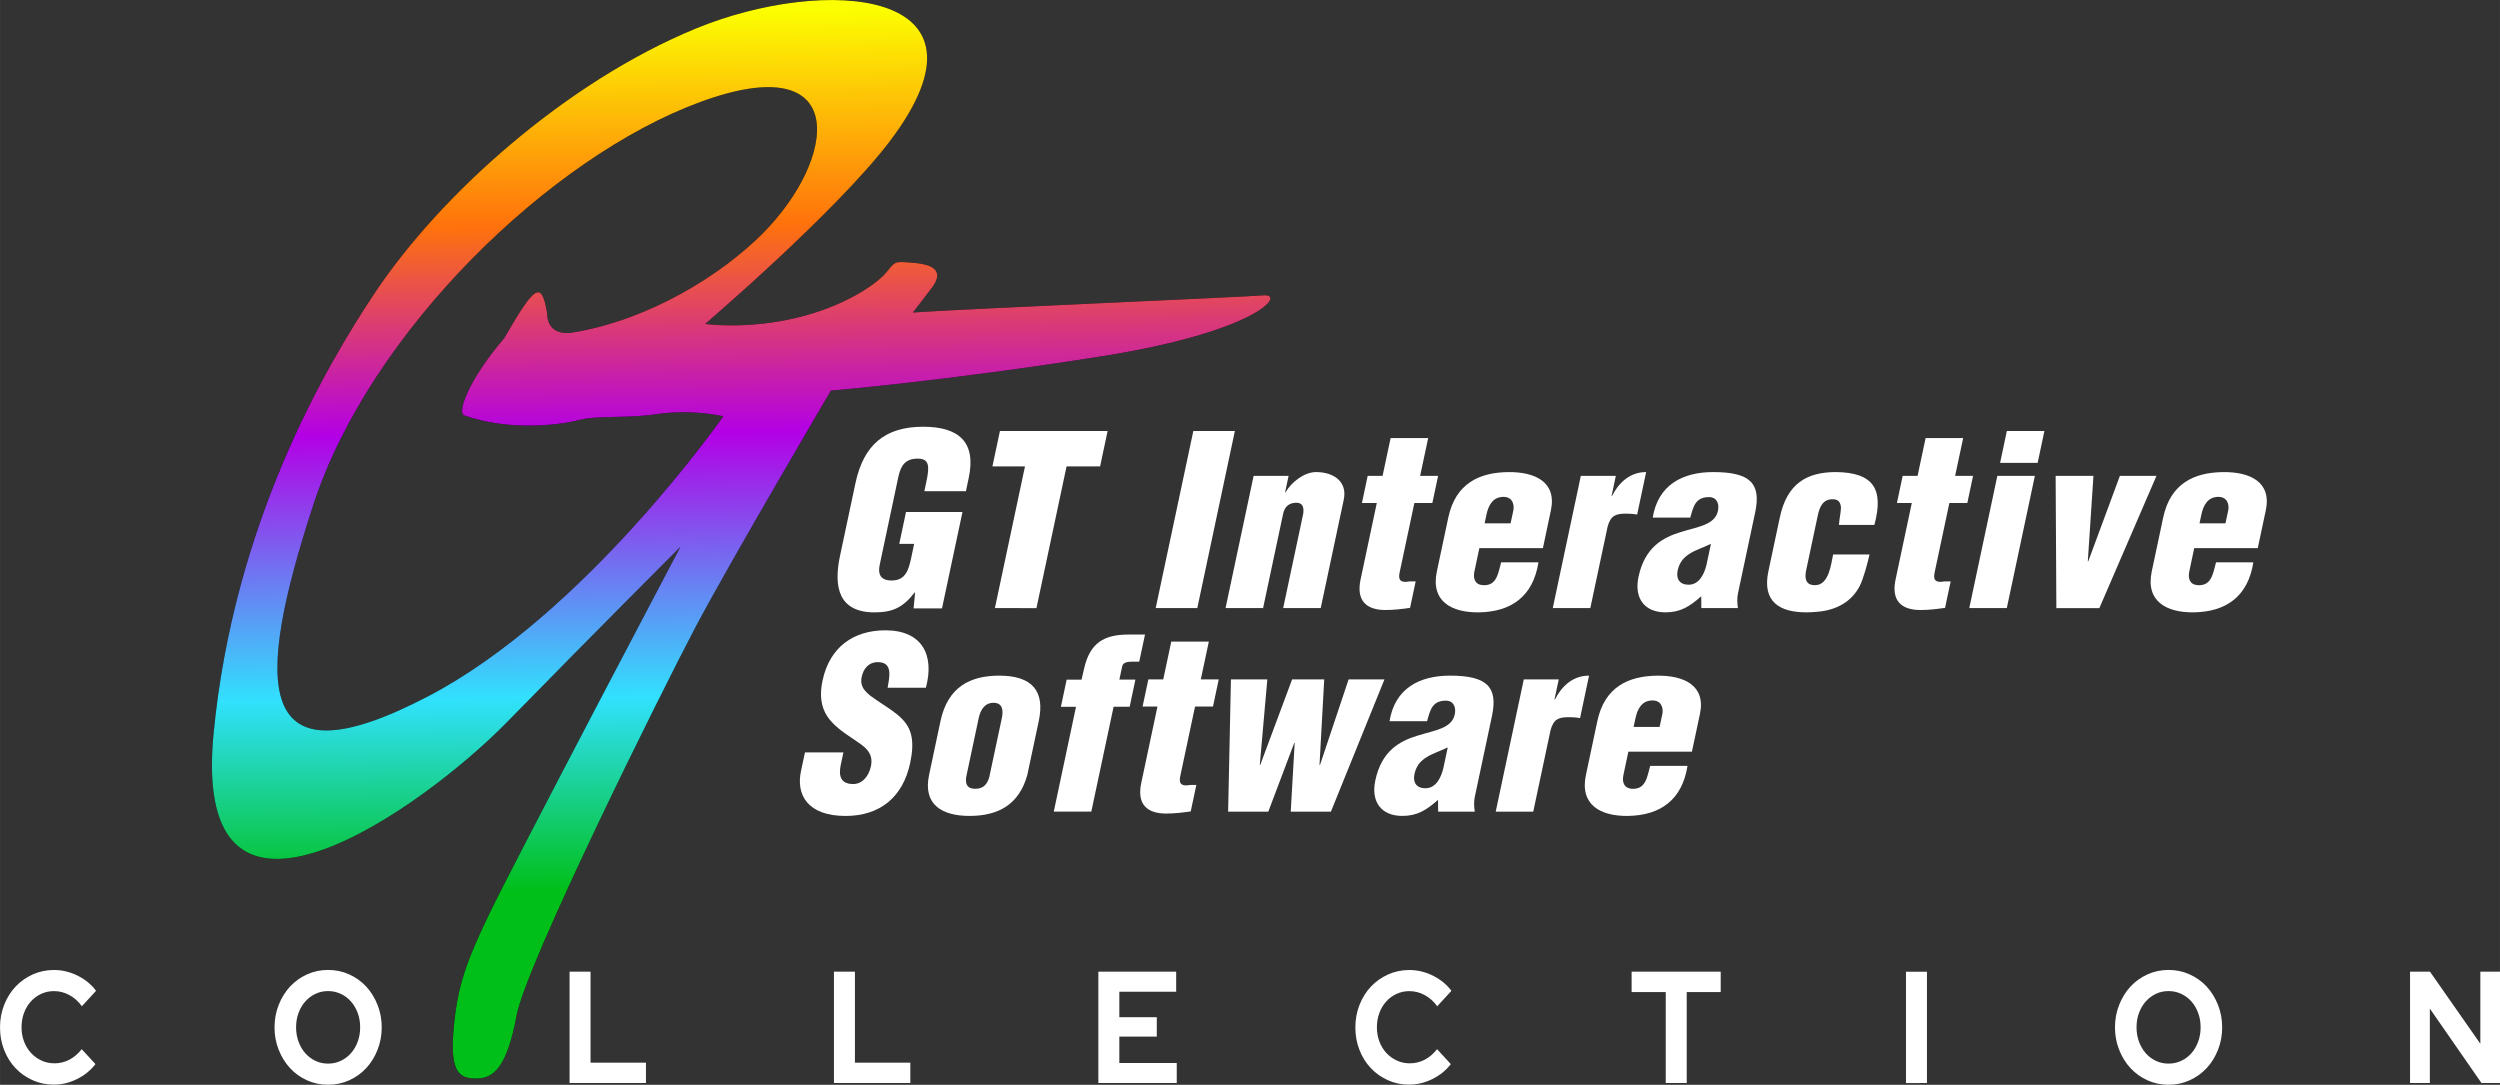 <?xml version="1.0" encoding="UTF-8" standalone="no"?>
<svg
   xmlns:dc="http://purl.org/dc/elements/1.1/"
   xmlns:cc="http://creativecommons.org/ns#"
   xmlns:rdf="http://www.w3.org/1999/02/22-rdf-syntax-ns#"
   xmlns:svg="http://www.w3.org/2000/svg"
   xmlns="http://www.w3.org/2000/svg"
   xmlns:xlink="http://www.w3.org/1999/xlink"
   xmlns:sodipodi="http://sodipodi.sourceforge.net/DTD/sodipodi-0.dtd"
   xmlns:inkscape="http://www.inkscape.org/namespaces/inkscape"
   width="461.044"
   height="200.054"
   viewBox="0 0 100.714 43.702"
   version="1.1"
   id="svg14"
   sodipodi:docname="Gt.svg"
   inkscape:version="0.92.5 (2060ec1f9f, 2020-04-08)">
  <rect x="0" y="0" width="100.714" height="43.702" fill="#333333" stroke="none"/>
  <defs
     id="defs18"><linearGradient
   id="linearGradient1708">
  <stop
     offset="0"
     style="stop-color:#fcff01;stop-opacity:1"
     id="stop1698" />
  <stop
     offset="0.245"
     style="stop-color:#ff720c;stop-opacity:1"
     id="stop1700" />
  <stop
     offset="0.481"
     style="stop-color:#b300e5;stop-opacity:1"
     id="stop1702" />
  <stop
     offset="0.782"
     style="stop-color:#31e1fd;stop-opacity:1"
     id="stop1704" />
  <stop
     offset="1"
     style="stop-color:#00bf19;stop-opacity:1"
     id="stop1706" />
</linearGradient>

	
	
	
	
<linearGradient
   x1="287.041"
   y1="350.877"
   x2="348.692"
   y2="275.901"
   id="linearGradient3545"
   xlink:href="#linearGradient3539"
   gradientUnits="userSpaceOnUse"
   gradientTransform="matrix(0.274,0,0,0.274,-74.123,-68.697)" />
<linearGradient
   id="linearGradient3539">
  <stop
     id="stop3541"
     style="stop-color:#bf0000;stop-opacity:1"
     offset="0" />
  <stop
     id="stop3547"
     style="stop-color:#bf0000;stop-opacity:1"
     offset="0.375" />
  <stop
     id="stop3543"
     style="stop-color:#fbe40a;stop-opacity:1"
     offset="1" />
</linearGradient>
<linearGradient
   x1="289.839"
   y1="355.517"
   x2="639.313"
   y2="355.517"
   id="linearGradient3555"
   xlink:href="#linearGradient3549"
   gradientUnits="userSpaceOnUse"
   gradientTransform="matrix(0.274,0,0,0.274,-74.123,-68.697)" />
<linearGradient
   id="linearGradient3549">
  <stop
     id="stop3551"
     style="stop-color:#bf0000;stop-opacity:1"
     offset="0" />
  <stop
     id="stop3557"
     style="stop-color:#fff20c;stop-opacity:1"
     offset="0.245" />
  <stop
     id="stop3559"
     style="stop-color:#0ce500;stop-opacity:1"
     offset="0.445" />
  <stop
     id="stop3561"
     style="stop-color:#31e1fd;stop-opacity:1"
     offset="0.643" />
  <stop
     id="stop3553"
     style="stop-color:#0019bf;stop-opacity:1"
     offset="1" />
</linearGradient>
<linearGradient
   inkscape:collect="always"
   xlink:href="#linearGradient1708"
   id="linearGradient1696"
   x1="81.667"
   y1="-11.617"
   x2="81.987"
   y2="23.842"
   gradientUnits="userSpaceOnUse"
   gradientTransform="translate(-30.481,11.772)" />
</defs>
  <sodipodi:namedview
     pagecolor="#ffffff"
     bordercolor="#666666"
     borderopacity="1"
     objecttolerance="10"
     gridtolerance="10"
     guidetolerance="10"
     inkscape:pageopacity="0"
     inkscape:pageshadow="2"
     inkscape:window-width="1366"
     inkscape:window-height="743"
     id="namedview16"
     showgrid="false"
     inkscape:pagecheckerboard="true"
     inkscape:zoom="1.3368561"
     inkscape:cx="330.70552"
     inkscape:cy="86.870965"
     inkscape:window-x="0"
     inkscape:window-y="0"
     inkscape:window-maximized="1"
     inkscape:current-layer="svg14" />
  <path
     d="m 2.173,43.695 c 0.319,0 0.628,-0.075 0.929,-0.224 0.301,-0.149 0.549,-0.35 0.743,-0.602 v 0 l -0.554,-0.602 c -0.144,0.184 -0.309,0.325 -0.495,0.423 -0.186,0.098 -0.387,0.147 -0.6,0.147 -0.19,0 -0.366,-0.037 -0.527,-0.112 C 1.507,42.65 1.368,42.549 1.249,42.42 1.131,42.292 1.037,42.14 0.969,41.962 c -0.068,-0.177 -0.102,-0.368 -0.102,-0.573 0,-0.209 0.033,-0.403 0.099,-0.58 0.066,-0.177 0.157,-0.331 0.274,-0.461 0.117,-0.13 0.255,-0.233 0.417,-0.308 0.161,-0.075 0.333,-0.112 0.516,-0.112 0.218,0 0.423,0.052 0.618,0.157 0.194,0.105 0.363,0.255 0.507,0.452 v 0 l 0.571,-0.621 c -0.19,-0.256 -0.439,-0.46 -0.746,-0.612 -0.307,-0.152 -0.623,-0.227 -0.95,-0.227 -0.303,0 -0.588,0.06 -0.854,0.179 -0.266,0.12 -0.496,0.282 -0.69,0.487 -0.194,0.205 -0.348,0.45 -0.46,0.734 -0.113,0.284 -0.169,0.588 -0.169,0.913 0,0.325 0.055,0.628 0.166,0.91 0.111,0.282 0.263,0.525 0.457,0.73 0.194,0.205 0.424,0.367 0.69,0.487 0.266,0.12 0.553,0.179 0.859,0.179 z m 11.042,0.006 c 0.303,0 0.587,-0.06 0.851,-0.179 0.264,-0.12 0.492,-0.283 0.685,-0.49 0.192,-0.207 0.345,-0.453 0.457,-0.737 0.113,-0.284 0.169,-0.586 0.169,-0.907 0,-0.32 -0.056,-0.623 -0.169,-0.907 -0.113,-0.284 -0.265,-0.53 -0.457,-0.737 -0.192,-0.207 -0.42,-0.371 -0.685,-0.49 -0.264,-0.12 -0.548,-0.179 -0.851,-0.179 -0.299,0 -0.581,0.06 -0.845,0.179 -0.264,0.12 -0.492,0.283 -0.685,0.49 -0.192,0.207 -0.345,0.453 -0.457,0.737 -0.113,0.284 -0.169,0.586 -0.169,0.907 0,0.32 0.056,0.623 0.169,0.907 0.113,0.284 0.265,0.53 0.457,0.737 0.192,0.207 0.42,0.371 0.685,0.49 0.264,0.12 0.546,0.179 0.845,0.179 z m 0,-0.852 c -0.183,0 -0.353,-0.037 -0.51,-0.112 -0.157,-0.075 -0.293,-0.177 -0.408,-0.308 -0.115,-0.13 -0.205,-0.285 -0.271,-0.464 -0.066,-0.179 -0.099,-0.372 -0.099,-0.577 0,-0.209 0.033,-0.403 0.099,-0.58 0.066,-0.177 0.156,-0.331 0.271,-0.461 0.115,-0.13 0.251,-0.233 0.408,-0.308 0.157,-0.075 0.327,-0.112 0.51,-0.112 0.183,0 0.353,0.037 0.513,0.112 0.159,0.075 0.296,0.177 0.411,0.308 0.115,0.13 0.205,0.284 0.271,0.461 0.066,0.177 0.099,0.371 0.099,0.58 0,0.205 -0.033,0.397 -0.099,0.577 -0.066,0.179 -0.156,0.334 -0.271,0.464 -0.115,0.13 -0.252,0.233 -0.411,0.308 -0.159,0.075 -0.33,0.112 -0.513,0.112 z m 12.807,0.782 V 42.811 H 23.79 v -3.665 h -0.845 v 4.485 z m 10.651,0 v -0.82 h -2.232 v -3.665 h -0.845 v 4.485 z m 10.733,0 v -0.807 h -2.313 v -1.064 h 1.509 v -0.782 h -1.509 v -1.025 h 2.29 v -0.807 h -3.135 v 4.485 z m 9.369,0.064 c 0.319,0 0.628,-0.075 0.929,-0.224 0.301,-0.149 0.549,-0.35 0.743,-0.602 v 0 l -0.554,-0.602 c -0.144,0.184 -0.309,0.325 -0.495,0.423 -0.186,0.098 -0.387,0.147 -0.6,0.147 -0.19,0 -0.366,-0.037 -0.527,-0.112 -0.161,-0.075 -0.301,-0.176 -0.42,-0.304 -0.118,-0.128 -0.212,-0.281 -0.28,-0.458 -0.068,-0.177 -0.102,-0.368 -0.102,-0.573 0,-0.209 0.033,-0.403 0.099,-0.58 0.066,-0.177 0.157,-0.331 0.274,-0.461 0.117,-0.13 0.255,-0.233 0.417,-0.308 0.161,-0.075 0.333,-0.112 0.516,-0.112 0.218,0 0.423,0.052 0.618,0.157 0.194,0.105 0.363,0.255 0.507,0.452 v 0 l 0.571,-0.621 c -0.19,-0.256 -0.439,-0.46 -0.746,-0.612 -0.307,-0.152 -0.623,-0.227 -0.95,-0.227 -0.303,0 -0.588,0.06 -0.854,0.179 -0.266,0.12 -0.496,0.282 -0.69,0.487 -0.194,0.205 -0.348,0.45 -0.46,0.734 -0.113,0.284 -0.169,0.588 -0.169,0.913 0,0.325 0.055,0.628 0.166,0.91 0.111,0.282 0.263,0.525 0.457,0.73 0.194,0.205 0.424,0.367 0.69,0.487 0.266,0.12 0.553,0.179 0.859,0.179 z m 11.176,-0.064 v -3.665 h 1.369 v -0.82 h -3.589 v 0.82 h 1.375 v 3.665 z m 9.678,0 V 39.147 h -0.845 v 4.485 z m 9.731,0.07 c 0.303,0 0.587,-0.06 0.851,-0.179 0.264,-0.12 0.492,-0.283 0.685,-0.49 0.192,-0.207 0.345,-0.453 0.457,-0.737 0.113,-0.284 0.169,-0.586 0.169,-0.907 0,-0.32 -0.056,-0.623 -0.169,-0.907 -0.113,-0.284 -0.265,-0.53 -0.457,-0.737 -0.192,-0.207 -0.42,-0.371 -0.685,-0.49 -0.264,-0.12 -0.548,-0.179 -0.851,-0.179 -0.299,0 -0.581,0.06 -0.845,0.179 -0.264,0.12 -0.492,0.283 -0.685,0.49 -0.192,0.207 -0.345,0.453 -0.457,0.737 -0.113,0.284 -0.169,0.586 -0.169,0.907 0,0.32 0.056,0.623 0.169,0.907 0.113,0.284 0.265,0.53 0.457,0.737 0.192,0.207 0.42,0.371 0.685,0.49 0.264,0.12 0.546,0.179 0.845,0.179 z m 0,-0.852 c -0.183,0 -0.353,-0.037 -0.51,-0.112 -0.157,-0.075 -0.293,-0.177 -0.408,-0.308 -0.115,-0.13 -0.205,-0.285 -0.271,-0.464 -0.066,-0.179 -0.099,-0.372 -0.099,-0.577 0,-0.209 0.033,-0.403 0.099,-0.58 0.066,-0.177 0.156,-0.331 0.271,-0.461 0.115,-0.13 0.251,-0.233 0.408,-0.308 0.157,-0.075 0.327,-0.112 0.51,-0.112 0.183,0 0.353,0.037 0.513,0.112 0.159,0.075 0.296,0.177 0.411,0.308 0.115,0.13 0.205,0.284 0.271,0.461 0.066,0.177 0.099,0.371 0.099,0.58 0,0.205 -0.033,0.397 -0.099,0.577 -0.066,0.179 -0.156,0.334 -0.271,0.464 -0.115,0.13 -0.252,0.233 -0.411,0.308 -0.159,0.075 -0.33,0.112 -0.513,0.112 z m 10.529,0.782 v -2.998 l 2.08,2.998 h 0.746 v -4.485 h -0.792 v 2.902 l -2.028,-2.902 h -0.804 v 4.485 z"
     id="COLLECTION"
     inkscape:connector-curvature="0"
     style="fill:#ffffff;fill-rule:nonzero;stroke:none;stroke-width:0.261" />
  <path
     inkscape:connector-curvature="0"
     d="M 12.633,20.304 C 14.907,13.371 22.152,6.333 28.216,4.107 c 6.065,-2.227 5.529,2.277 2.491,5.316 -1.612,1.611 -4.491,3.454 -7.634,3.972 0,0 -1.035,0.23 -1.035,-0.807 -0.231,-1.266 -0.461,-1.151 -1.727,1.036 -1.442,1.682 -1.905,3.006 -1.612,3.109 1.957,0.691 4.076,0.339 4.606,0.192 0.706,-0.196 1.981,-0.067 3.07,-0.231 1.535,-0.23 2.764,0.077 2.764,0.077 0,0 -5.567,7.982 -11.899,11.284 -7.062,3.685 -7.005,-0.438 -4.606,-7.753 z m -4.03,9.25 c -0.943,9.791 8.521,2.916 11.822,-0.461 3.454,-3.534 6.985,-7.062 6.985,-7.062 0,0 -6.755,12.819 -7.676,14.739 -0.922,1.919 -1.305,2.916 -1.459,4.682 -0.153,1.766 0.231,1.996 0.922,1.996 0.691,0 1.228,-0.46 1.612,-2.533 0.384,-2.073 5.834,-13.05 7.215,-15.66 1.382,-2.61 5.45,-9.519 5.45,-9.519 0,0 4.607,-0.384 10.901,-1.381 6.295,-0.998 7.446,-2.534 6.525,-2.457 -0.922,0.077 -11.899,0.538 -14.125,0.691 0,0 0.307,-0.384 0.768,-0.997 0.461,-0.615 0.154,-0.922 -0.691,-0.998 -0.845,-0.076 -0.768,-0.076 -1.151,0.384 -0.384,0.461 -1.689,1.382 -3.685,1.843 -1.996,0.461 -3.608,0.23 -3.608,0.23 0,0 5.297,-4.529 7.446,-7.369 4.665,-6.164 -2.61,-6.679 -7.83,-4.529 C 22.804,3.301 17.747,7.824 15.099,11.797 13.103,14.791 9.419,21.086 8.603,29.554"
     style="fill:#000000;fill-opacity:1;fill-rule:nonzero;stroke:none;stroke-width:0.147"
     id="path3215" />
  <path
     inkscape:connector-curvature="0"
     d="m 36.805,24.508 0.06,-0.637 h -0.019 c -0.472,0.608 -0.893,0.799 -1.615,0.799 -1.418,0 -1.666,-0.98 -1.391,-2.275 l 0.622,-2.93 c 0.33,-1.551 1.197,-2.273 2.728,-2.273 1.428,0 2.146,0.608 1.835,2.064 l -0.112,0.533 h -1.675 l 0.083,-0.39 c 0.129,-0.608 0.118,-0.912 -0.327,-0.922 -0.522,-0.01 -0.705,0.275 -0.805,0.742 l -0.749,3.53 c -0.085,0.399 0.045,0.637 0.483,0.637 0.572,0 0.687,-0.456 0.785,-0.913 l 0.119,-0.562 h -0.6 l 0.272,-1.284 h 2.275 l -0.825,3.883 h -1.142"
     style="fill:#ffffff;fill-opacity:1;fill-rule:nonzero;stroke:none;stroke-width:0.174"
     id="path3217" />
  <path
     inkscape:connector-curvature="0"
     d="m 40.282,17.363 h 4.339 l -0.303,1.427 h -1.351 l -1.213,5.708 H 40.08 l 1.212,-5.708 h -1.312 l 0.303,-1.427"
     style="fill:#ffffff;fill-opacity:1;fill-rule:nonzero;stroke:none;stroke-width:0.174"
     id="path3219" />
  <path
     inkscape:connector-curvature="0"
     d="m 46.558,24.498 1.516,-7.135 h 1.674 l -1.514,7.135 h -1.675"
     style="fill:#ffffff;fill-opacity:1;fill-rule:nonzero;stroke:none;stroke-width:0.174"
     id="path3221" />
  <path
     inkscape:connector-curvature="0"
     d="m 51.912,19.17 -0.142,0.665 h 0.019 c 0.23,-0.409 0.754,-0.817 1.23,-0.817 0.714,0 1.269,0.389 1.115,1.113 l -0.928,4.367 h -1.513 l 0.809,-3.806 c 0.033,-0.247 -0.017,-0.456 -0.307,-0.438 -0.269,0.01 -0.444,0.162 -0.502,0.438 l -0.809,3.806 h -1.512 l 1.131,-5.328 h 1.409"
     style="fill:#ffffff;fill-opacity:1;fill-rule:nonzero;stroke:none;stroke-width:0.174"
     id="path3223" />
  <path
     inkscape:connector-curvature="0"
     d="m 54.867,20.264 0.231,-1.093 h 0.6 l 0.324,-1.523 h 1.513 l -0.324,1.523 h 0.724 l -0.232,1.093 h -0.724 l -0.596,2.807 c -0.064,0.304 0.055,0.371 0.254,0.371 0.178,-0.029 0.232,-0.019 0.394,-0.019 l -0.226,1.066 c -0.333,0.047 -0.656,0.086 -0.989,0.086 -0.817,0 -1.176,-0.418 -1.005,-1.227 l 0.654,-3.083 h -0.598"
     style="fill:#ffffff;fill-opacity:1;fill-rule:nonzero;stroke:none;stroke-width:0.174"
     id="path3225" />
  <path
     inkscape:connector-curvature="0"
     d="m 59.597,22.081 -0.198,0.933 c -0.063,0.294 0.018,0.542 0.347,0.561 0.556,0.029 0.606,-0.476 0.729,-0.922 h 1.503 c -0.215,1.37 -1.09,1.997 -2.407,2.017 -1.087,0.01 -1.944,-0.438 -1.685,-1.655 l 0.461,-2.17 c 0.291,-1.37 1.252,-1.817 2.423,-1.826 1.058,-0.01 1.953,0.389 1.709,1.541 l -0.322,1.522 z m 1.258,-0.999 0.112,-0.523 c 0.04,-0.191 -0.009,-0.542 -0.399,-0.542 -0.428,0 -0.606,0.343 -0.685,0.714 l -0.074,0.352 h 1.046"
     style="fill:#ffffff;fill-opacity:1;fill-rule:nonzero;stroke:none;stroke-width:0.174"
     id="path3227" />
  <path
     inkscape:connector-curvature="0"
     d="m 65.095,19.17 -0.171,0.809 h 0.019 c 0.292,-0.572 0.746,-0.961 1.374,-0.961 l -0.364,1.713 c -0.147,-0.029 -0.297,-0.039 -0.449,-0.039 -0.428,0 -0.618,0.086 -0.74,0.524 l -0.697,3.282 h -1.513 l 1.131,-5.328 h 1.409"
     style="fill:#ffffff;fill-opacity:1;fill-rule:nonzero;stroke:none;stroke-width:0.174"
     id="path3229" />
  <path
     inkscape:connector-curvature="0"
     d="m 68.534,24.022 c -0.47,0.418 -0.842,0.647 -1.44,0.647 -0.856,0 -1.266,-0.58 -1.086,-1.427 0.257,-1.209 0.994,-1.59 1.707,-1.809 0.703,-0.218 1.373,-0.285 1.495,-0.856 0.062,-0.294 -0.055,-0.551 -0.359,-0.551 -0.552,0 -0.633,0.381 -0.757,0.827 h -1.513 c 0.217,-1.332 1.219,-1.835 2.436,-1.835 1.494,0 1.939,0.456 1.691,1.626 l -0.693,3.263 c -0.043,0.199 -0.028,0.4 -7.99e-4,0.59 h -1.475 l -0.004,-0.476 z m 0.392,-2.113 c -0.338,0.163 -0.624,0.248 -0.844,0.39 -0.218,0.134 -0.421,0.324 -0.497,0.685 -0.071,0.333 0.079,0.572 0.44,0.572 0.448,0 0.642,-0.466 0.724,-0.809 l 0.178,-0.838"
     style="fill:#ffffff;fill-opacity:1;fill-rule:nonzero;stroke:none;stroke-width:0.174"
     id="path3231" />
  <path
     inkscape:connector-curvature="0"
     d="m 74.082,21.149 0.011,-0.095 c 0.014,-0.201 0.068,-0.41 0.072,-0.609 -0.019,-0.219 -0.11,-0.333 -0.338,-0.333 -0.389,0 -0.521,0.304 -0.594,0.647 l -0.467,2.198 c -0.071,0.333 -0.037,0.618 0.354,0.618 0.562,0 0.643,-0.837 0.729,-1.237 h 1.466 c -0.067,0.315 -0.246,0.98 -0.393,1.266 -0.341,0.665 -0.977,0.971 -1.647,1.036 -0.145,0.01 -0.282,0.029 -0.511,0.029 -1.084,0 -1.781,-0.438 -1.523,-1.655 l 0.461,-2.17 c 0.291,-1.37 1.092,-1.826 2.262,-1.826 1.49,0.018 1.943,0.665 1.546,2.131 h -1.428"
     style="fill:#ffffff;fill-opacity:1;fill-rule:nonzero;stroke:none;stroke-width:0.174"
     id="path3233" />
  <path
     inkscape:connector-curvature="0"
     d="m 76.419,20.264 0.232,-1.093 h 0.6 l 0.324,-1.523 h 1.513 l -0.324,1.523 h 0.723 l -0.232,1.093 H 78.532 l -0.596,2.807 c -0.064,0.304 0.055,0.371 0.254,0.371 0.178,-0.029 0.232,-0.019 0.394,-0.019 l -0.226,1.066 c -0.333,0.047 -0.656,0.086 -0.989,0.086 -0.819,0 -1.176,-0.418 -1.005,-1.227 l 0.654,-3.083 h -0.6"
     style="fill:#ffffff;fill-opacity:1;fill-rule:nonzero;stroke:none;stroke-width:0.174"
     id="path3235" />
  <path
     inkscape:connector-curvature="0"
     d="m 79.334,24.498 1.131,-5.328 h 1.512 l -1.131,5.328 z m 1.242,-5.852 0.272,-1.283 h 1.513 l -0.272,1.283 h -1.513"
     style="fill:#ffffff;fill-opacity:1;fill-rule:nonzero;stroke:none;stroke-width:0.174"
     id="path3237" />
  <path
     inkscape:connector-curvature="0"
     d="m 84.108,22.614 h 0.019 l 1.274,-3.443 h 1.474 l -2.301,5.328 h -1.732 l -0.029,-5.328 h 1.523 l -0.227,3.443"
     style="fill:#ffffff;fill-opacity:1;fill-rule:nonzero;stroke:none;stroke-width:0.174"
     id="path3239" />
  <path
     inkscape:connector-curvature="0"
     d="m 88.396,22.081 -0.197,0.933 c -0.063,0.294 0.017,0.542 0.347,0.561 0.555,0.029 0.606,-0.476 0.729,-0.922 h 1.503 c -0.214,1.37 -1.09,1.997 -2.407,2.017 -1.087,0.01 -1.944,-0.438 -1.685,-1.655 l 0.461,-2.17 c 0.291,-1.37 1.252,-1.817 2.424,-1.826 1.058,-0.01 1.952,0.389 1.709,1.541 l -0.324,1.522 z m 1.259,-0.999 0.112,-0.523 c 0.04,-0.191 -0.009,-0.542 -0.399,-0.542 -0.428,0 -0.606,0.343 -0.684,0.714 l -0.075,0.352 h 1.046"
     style="fill:#ffffff;fill-opacity:1;fill-rule:nonzero;stroke:none;stroke-width:0.174"
     id="path3241" />
  <path
     inkscape:connector-curvature="0"
     d="m 33.977,30.311 -0.107,0.504 c -0.086,0.41 -0.03,0.771 0.502,0.771 0.39,0 0.636,-0.352 0.713,-0.714 0.128,-0.598 -0.319,-0.827 -0.699,-1.093 -0.451,-0.296 -0.831,-0.572 -1.068,-0.933 -0.227,-0.361 -0.315,-0.799 -0.182,-1.427 0.285,-1.342 1.239,-2.026 2.534,-2.026 1.456,0 1.991,0.971 1.63,2.312 h -1.541 c 0.071,-0.42 0.21,-0.99 -0.333,-1.028 -0.337,-0.029 -0.577,0.162 -0.681,0.476 -0.139,0.428 0.034,0.647 0.319,0.876 0.542,0.399 1.033,0.646 1.345,1.008 0.314,0.361 0.442,0.837 0.257,1.703 -0.291,1.37 -1.213,2.131 -2.602,2.131 -1.533,0 -1.997,-0.856 -1.798,-1.798 l 0.162,-0.761 h 1.551"
     style="fill:#ffffff;fill-opacity:1;fill-rule:nonzero;stroke:none;stroke-width:0.174"
     id="path3243" />
  <path
     inkscape:connector-curvature="0"
     d="m 37.889,29.046 c 0.292,-1.371 1.197,-1.827 2.367,-1.827 1.333,0 1.846,0.628 1.592,1.827 l -0.461,2.169 c -0.333,1.208 -1.18,1.655 -2.331,1.655 -1.085,0 -1.887,-0.438 -1.627,-1.655 z m 1.033,2.264 c -0.037,0.304 0.054,0.467 0.367,0.467 0.314,0 0.472,-0.163 0.564,-0.467 l 0.506,-2.378 c 0.072,-0.343 0.017,-0.619 -0.334,-0.619 -0.353,0 -0.525,0.276 -0.598,0.619 l -0.505,2.378"
     style="fill:#ffffff;fill-opacity:1;fill-rule:nonzero;stroke:none;stroke-width:0.174"
     id="path3245" />
  <path
     inkscape:connector-curvature="0"
     d="m 43.348,28.474 h -0.609 l 0.232,-1.093 h 0.6 l 0.108,-0.467 c 0.236,-1.018 0.802,-1.35 1.781,-1.35 h 0.667 l -0.232,1.093 h -0.324 c -0.171,0 -0.333,0.047 -0.361,0.181 l -0.116,0.542 h 0.647 l -0.232,1.093 h -0.647 l -0.898,4.224 h -1.512 l 0.896,-4.224"
     style="fill:#ffffff;fill-opacity:1;fill-rule:nonzero;stroke:none;stroke-width:0.174"
     id="path3247" />
  <path
     inkscape:connector-curvature="0"
     d="m 46.03,28.464 0.232,-1.094 h 0.6 l 0.324,-1.523 h 1.513 l -0.324,1.523 h 0.723 l -0.232,1.094 h -0.723 l -0.596,2.807 c -0.064,0.304 0.055,0.371 0.254,0.371 0.178,-0.029 0.232,-0.019 0.394,-0.019 l -0.226,1.066 c -0.333,0.047 -0.656,0.086 -0.989,0.086 -0.819,0 -1.176,-0.418 -1.005,-1.227 l 0.654,-3.083 h -0.6"
     style="fill:#ffffff;fill-opacity:1;fill-rule:nonzero;stroke:none;stroke-width:0.174"
     id="path3249" />
  <path
     inkscape:connector-curvature="0"
     d="m 53.159,30.814 h 0.019 l 1.151,-3.443 h 1.445 l -2.158,5.328 h -1.618 l 0.159,-2.768 h -0.018 l -1.045,2.768 h -1.618 l 0.113,-5.328 h 1.466 l -0.304,3.443 h 0.019 l 1.283,-3.443 h 1.294 l -0.19,3.443"
     style="fill:#ffffff;fill-opacity:1;fill-rule:nonzero;stroke:none;stroke-width:0.174"
     id="path3251" />
  <path
     inkscape:connector-curvature="0"
     d="m 57.931,32.223 c -0.47,0.418 -0.842,0.647 -1.44,0.647 -0.856,0 -1.266,-0.58 -1.086,-1.427 0.257,-1.209 0.994,-1.59 1.707,-1.809 0.703,-0.218 1.373,-0.285 1.495,-0.856 0.062,-0.294 -0.055,-0.551 -0.359,-0.551 -0.552,0 -0.633,0.381 -0.757,0.827 h -1.513 c 0.217,-1.332 1.218,-1.835 2.436,-1.835 1.494,0 1.939,0.456 1.691,1.626 l -0.693,3.263 c -0.043,0.199 -0.028,0.4 -8e-4,0.59 h -1.475 l -0.004,-0.476 z m 0.392,-2.112 c -0.339,0.162 -0.623,0.247 -0.844,0.389 -0.219,0.134 -0.421,0.324 -0.497,0.686 -0.071,0.332 0.079,0.57 0.44,0.57 0.448,0 0.641,-0.466 0.724,-0.809 l 0.178,-0.837"
     style="fill:#ffffff;fill-opacity:1;fill-rule:nonzero;stroke:none;stroke-width:0.174"
     id="path3253" />
  <path
     inkscape:connector-curvature="0"
     d="m 62.795,27.371 -0.172,0.809 h 0.019 c 0.292,-0.572 0.746,-0.961 1.374,-0.961 L 63.654,28.931 c -0.147,-0.029 -0.297,-0.039 -0.449,-0.039 -0.428,0 -0.618,0.086 -0.74,0.524 l -0.697,3.282 h -1.512 l 1.131,-5.328 h 1.407"
     style="fill:#ffffff;fill-opacity:1;fill-rule:nonzero;stroke:none;stroke-width:0.174"
     id="path3255" />
  <path
     inkscape:connector-curvature="0"
     d="m 65.6,30.282 -0.198,0.933 c -0.063,0.294 0.018,0.542 0.347,0.562 0.556,0.028 0.606,-0.477 0.73,-0.923 h 1.503 c -0.215,1.37 -1.091,1.997 -2.408,2.017 -1.086,0.01 -1.943,-0.438 -1.683,-1.655 l 0.46,-2.169 c 0.291,-1.371 1.252,-1.818 2.424,-1.827 1.058,-0.01 1.953,0.389 1.709,1.541 l -0.324,1.522 z m 1.259,-0.999 0.111,-0.523 c 0.04,-0.191 -0.009,-0.542 -0.399,-0.542 -0.428,0 -0.605,0.343 -0.684,0.714 l -0.075,0.352 h 1.047"
     style="fill:#ffffff;fill-opacity:1;fill-rule:nonzero;stroke:none;stroke-width:0.174"
     id="path3257" />
  <path
     inkscape:connector-curvature="0"
     d="m 12.633,20.304 c 2.274,-6.933 9.519,-13.971 15.583,-16.197 6.065,-2.227 5.529,2.277 2.491,5.316 -1.612,1.611 -4.491,3.454 -7.634,3.972 0,0 -1.035,0.23 -1.035,-0.807 -0.231,-1.266 -0.461,-1.151 -1.727,1.036 -1.442,1.682 -1.905,3.006 -1.612,3.109 1.957,0.691 4.076,0.339 4.606,0.192 0.706,-0.196 1.981,-0.067 3.07,-0.231 1.535,-0.23 2.764,0.077 2.764,0.077 0,0 -5.567,7.982 -11.899,11.284 -7.062,3.685 -7.005,-0.438 -4.606,-7.753 z m -4.03,9.25 c -0.943,9.791 8.521,2.916 11.822,-0.461 3.454,-3.534 6.985,-7.062 6.985,-7.062 0,0 -6.755,12.819 -7.676,14.739 -0.922,1.919 -1.305,2.916 -1.459,4.682 -0.153,1.766 0.231,1.996 0.922,1.996 0.691,0 1.228,-0.46 1.612,-2.533 0.384,-2.073 5.834,-13.05 7.215,-15.66 1.382,-2.61 5.45,-9.519 5.45,-9.519 0,0 4.607,-0.384 10.901,-1.381 6.295,-0.998 7.446,-2.534 6.525,-2.457 -0.922,0.077 -11.899,0.538 -14.125,0.691 0,0 0.307,-0.384 0.768,-0.997 0.461,-0.615 0.154,-0.922 -0.691,-0.998 -0.845,-0.076 -0.768,-0.076 -1.151,0.384 -0.384,0.461 -1.689,1.382 -3.685,1.843 -1.996,0.461 -3.608,0.23 -3.608,0.23 0,0 5.297,-4.529 7.446,-7.369 4.665,-6.164 -2.61,-6.679 -7.83,-4.529 -5.219,2.149 -10.276,6.672 -12.925,10.646 -1.996,2.993 -5.68,9.288 -6.496,17.756"
     style="fill:url(#linearGradient1696);fill-opacity:1;fill-rule:nonzero;stroke:none;stroke-width:0.147;stroke-opacity:1"
     id="path3215-3" />
</svg>

